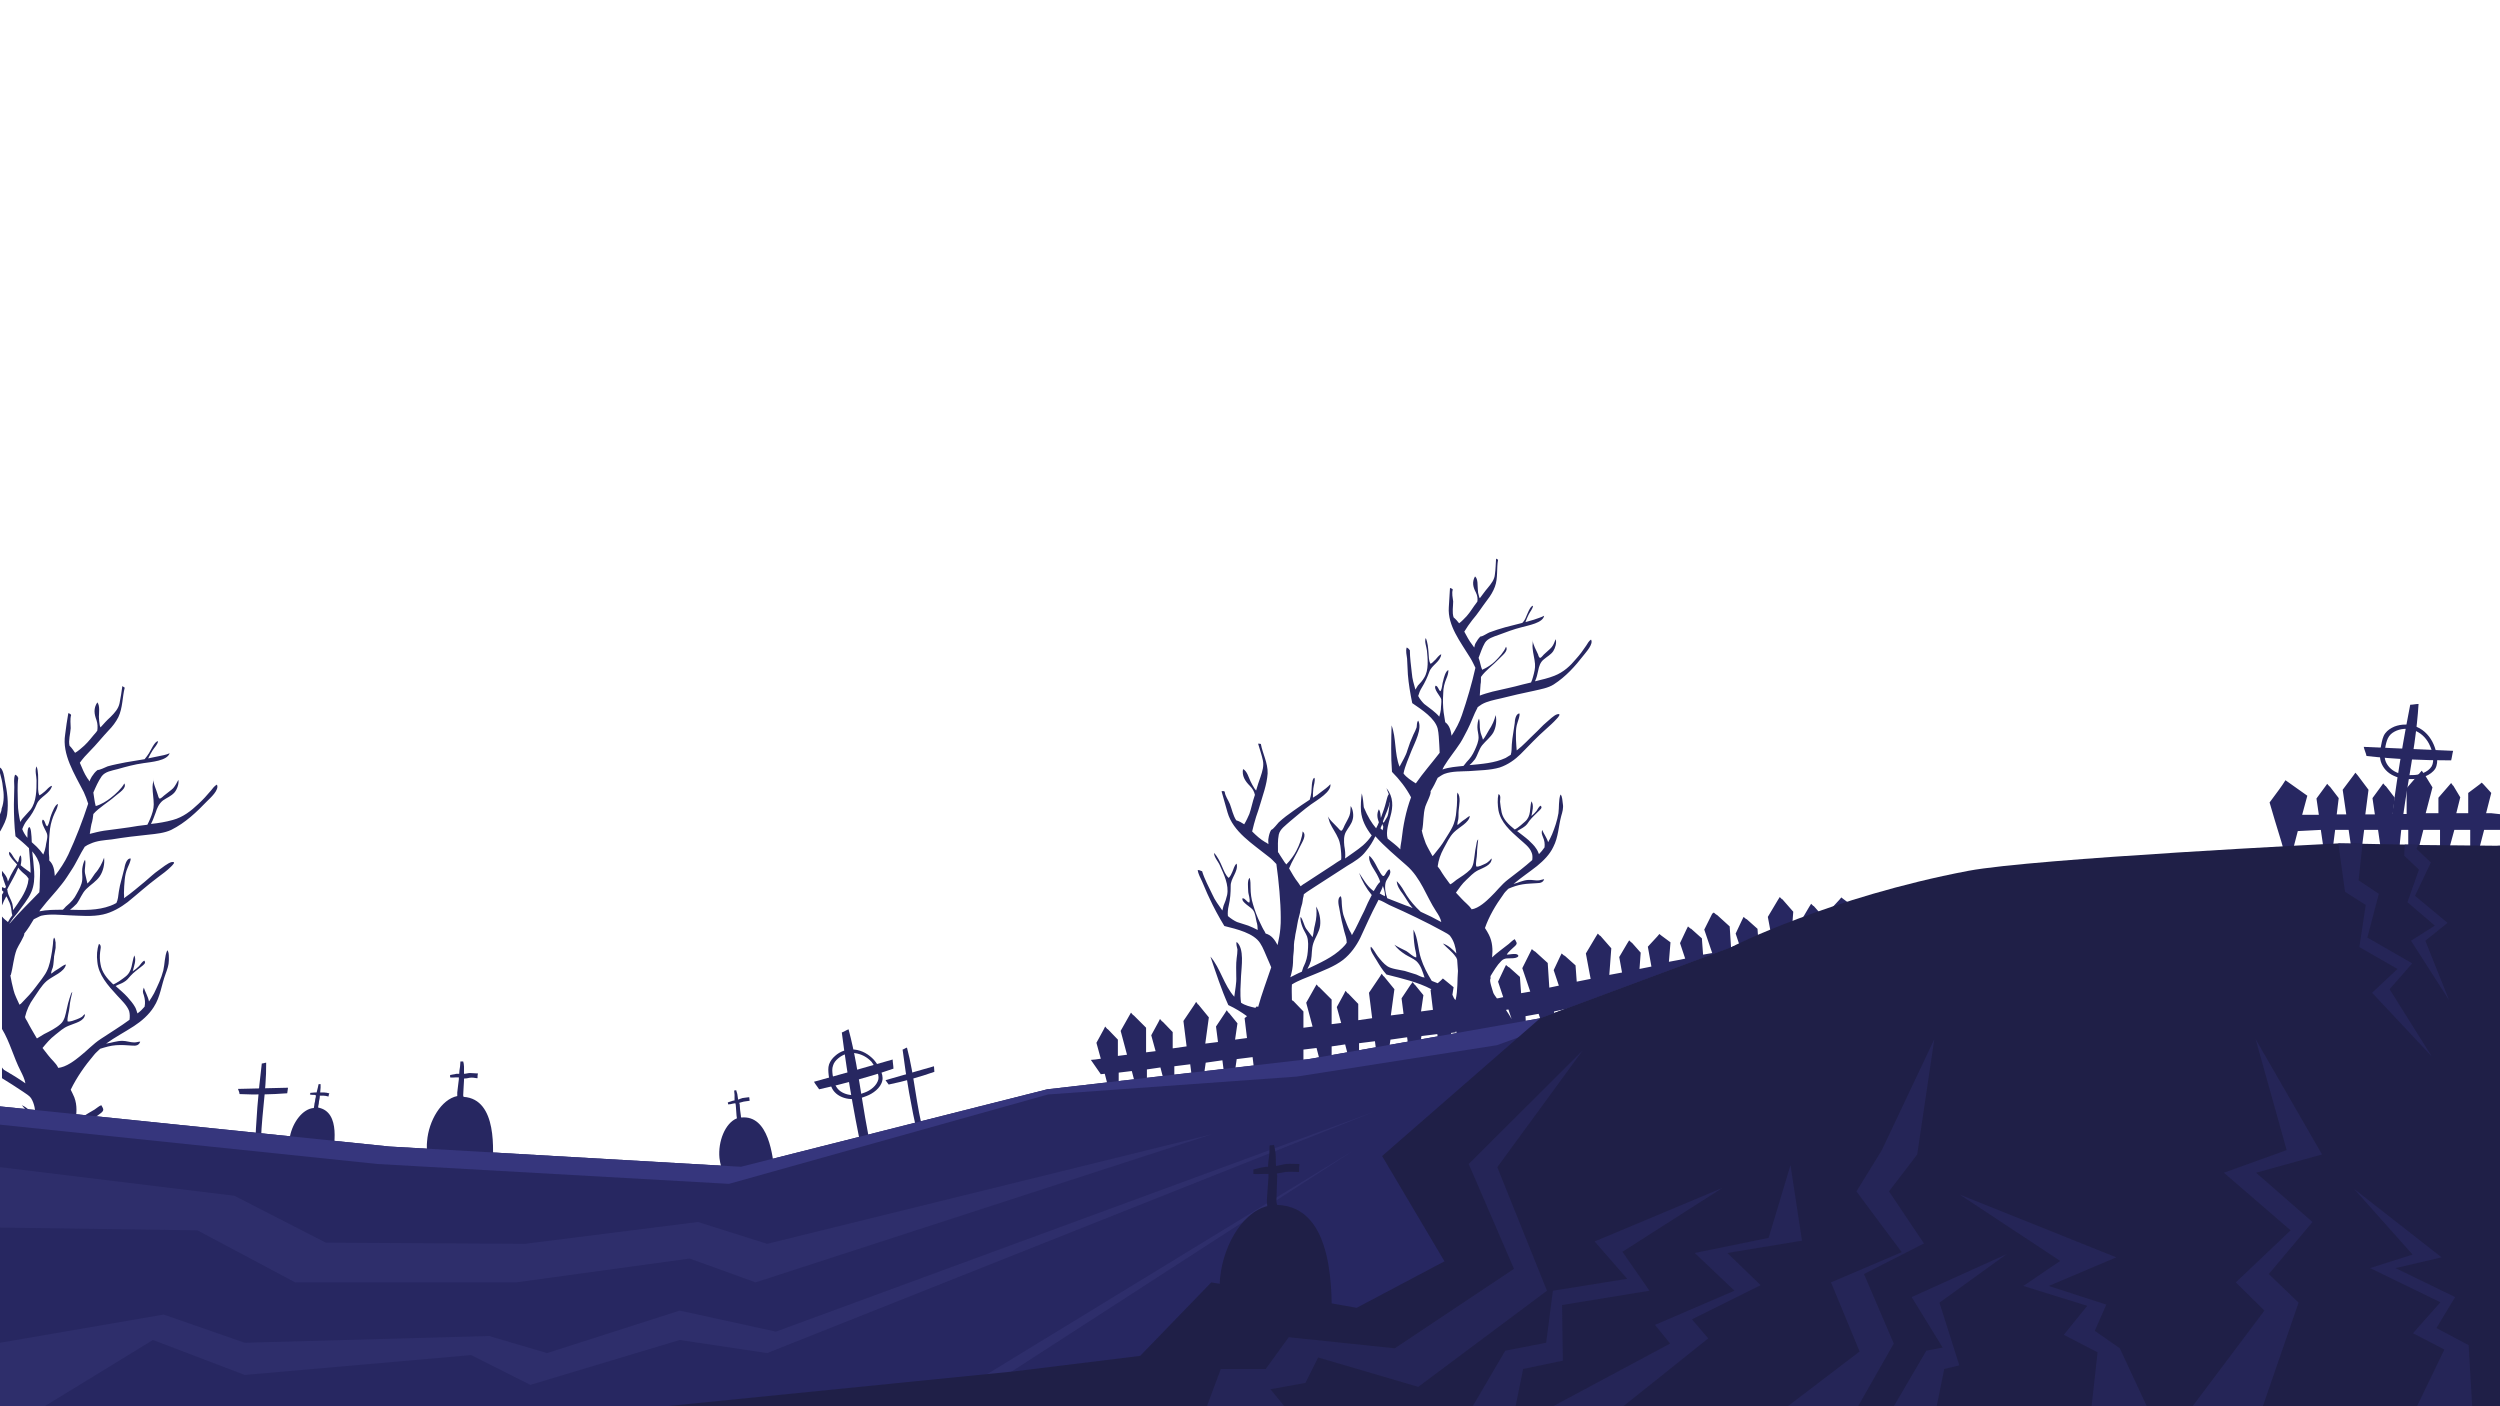 <svg xmlns="http://www.w3.org/2000/svg" viewBox="0 0 629.3 354" style="enable-background:new 0 0 629.3 354" xml:space="preserve"><style>.st0{display:none}.st4{display:inline;fill:#fff}.st5{font-family:&apos;Poppins-Regular&apos;}.st8{font-size:9px}.st9{display:inline}.st14{fill:none}.st15,.st17{fill:#272761}.st17{display:none}.st19{fill:#2e2e6b}.st20{fill:#1f1f47}.st21{fill:#252557}.st22{fill:#9855c1}.st23{fill:#7b3ca5}.st24{fill:#8441b3}.st25,.st26{fill:#ffc533}.st26{opacity:.33}.st27{fill:#3a1e78}.st28{fill:#4a298f}.st29{opacity:.55;fill:#ffc533}.st31{fill:#927dd0}.st32{fill:#ac9bdb}.st33{fill:#fff}.st35{fill:#ca9ce6}.st36{fill:#871a6c}.st39{opacity:.22;fill:#4a298f}.st40{fill:#846596}.st42{fill:#ff7d1e}.st43{fill:#ffbf2b}.st45{fill:#45393c}.st46{fill:#090914}.st47{fill:#f1f1f1}.st48{fill:#000518}.st51{fill:#f7fffa}.st52{fill:#fe798c}.st53{fill:#7f7f4f}.st55{fill:#ed8583}.st56{fill:#e3af2d}.st58{font-size:5.569px}.st60{font-family:&apos;Alegreya-Bold&apos;}.st61{font-size:24.01px}.st62{letter-spacing:-1}.st63{letter-spacing:-2}.st69,.st70{opacity:.5;fill:#fff}.st70{fill:#e86900}.st71{fill:#00933e}.st72{fill:#8b4b2c}.st73{fill:#b3795d}.st74{fill:#191936}.st75{fill:#fb5d36}.st77{fill:#e86900}.st78{opacity:.5;fill:#ff9d07}.st84{fill:#522840}.st86{fill:#fff9f2}.st88{display:inline;fill:#323273}.st89,.st90,.st91{stroke-linecap:round;stroke-miterlimit:10}.st89{fill:#c1c1c1;fill-opacity:.6;stroke:#e3e3e3;stroke-width:1.5;stroke-linejoin:round}.st90,.st91{fill:none;stroke:#250a22;stroke-width:2.005}.st91{display:inline;stroke-width:1.003}.st92{fill:#e5e5e5}</style><g id="OBJECTS"><linearGradient id="SVGID_1_" gradientUnits="userSpaceOnUse" x1="334.797" y1="370.889" x2="294.892" y2="-13.528"><stop offset="0" style="stop-color:#fb4c4e"/><stop offset=".01" style="stop-color:#ee4c57"/><stop offset=".04" style="stop-color:#cc4a6f"/><stop offset=".074" style="stop-color:#af4984"/><stop offset=".112" style="stop-color:#984894"/><stop offset=".154" style="stop-color:#8648a1"/><stop offset=".205" style="stop-color:#7947aa"/><stop offset=".272" style="stop-color:#7247b0"/><stop offset=".424" style="stop-color:#7047b1"/><stop offset=".446" style="stop-color:#7049b1"/><stop offset=".616" style="stop-color:#7050b1"/><stop offset=".998" style="stop-color:#7052b1"/></linearGradient><path class="st14" d="M347.9 209c.2-.3.3-.6.2-.9 0-.2-.2-.5-.3-.7-.2.4-.3.8-.5 1.1.3.2.4.4.6.5zM349.2 205.6c.4-.9.4-2.1.6-3.1 0-.2 0-.5.1-.7-.2.9-.6 1.7-.7 2.2-.3.9-.7 1.9-1 2.8.1.1.1.2.2.3.2-.5.6-1 .8-1.5zM328.2 243c.6-1.3.9-2.4 1-3.7.1-1.2.2-2.6-.2-3.8-.3-.9-.9-1.7-1.2-2.5-.2-.7-.5-1.7-.4-2.4.7.8.8 2.1 1.4 3 .5.7 1.1 1.4 1.6 2.1.4-.9.4-2.1.6-3.1.4-1.6.5-3.1.3-4.6.8 1.3 1.2 3.2 1 4.8-.2 1.5-1.2 2.9-1.7 4.4-.5 1.4-.3 2.9-.6 4.4-.2.7-.5 1.4-.9 2.1 3.2-1.4 6.4-2.9 8.8-5.3.4-.4.8-.8 1.1-1.3-.1-.5-.1-.9-.2-1.4-.3-1-.6-2-.8-3-.3-1.5-.6-2.9-.9-4.4-.1-.6-.6-2.6.4-2.9.4.7.2 1.8.3 2.5.1 1 .3 2 .6 2.9.4 1.1.8 2.1 1.3 3.2l.6 1.2c1.2-2 2.1-4.2 3.1-6.1.7-1.3 1.2-2.7 1.9-4-1.4-1.8-2.5-3.6-3.2-5.6 1 1.5 1.9 3.2 3.4 4.4.1.1.2.2.3.2.5-.8 1.1-1.9 1.6-2.3-.2-.4-.3-.8-.5-1.3-.7-1.5-2.7-3.6-2.2-5.3 1.3 1.2 1.9 3 2.8 4.4 1.1 1.7 1.1-.4 2.2-1 .9 1-.7 2.3-.9 3.3-.3 1.1 0 2.7.4 4 1.5.7 3.1 1.2 4.6 1.8.6.2 1.2.5 1.8.7-1-1.1-1.6-2.5-2.5-3.6-.7-.9-1.4-2.2-1.5-3.2 1.1 1.1 1.7 2.3 2.5 3.6.8 1.4 2.1 2.9 3.5 4.1 1.8.8 3.5 1.7 5.2 2.6-.2-.9-.8-1.8-1.3-2.7-2.5-3.9-3.8-8.4-7.5-11.6-2.6-2.3-5.6-4.6-7.8-7.3-.7 1.3-1.5 2.6-2.4 3.8-1.2 1.5-3 2.5-4.6 3.6-2.7 1.7-5.3 3.3-7.9 5.1-1.1.7-2.1 1.4-3.1 2.1 0 .4-.1.7-.2 1-.1.4-.1.8-.2 1.3s-.3.9-.4 1.4c-.1.6-.2 1.3-.4 1.9-.3 1.3-.5 2.6-.8 3.9-.2.8-.2 1.5-.4 2.3-.2.6-.1 1.2-.1 1.8-.1.9-.3 1.8-.2 2.7 0 1.2-.1 2.3-.4 3.5-.1.3-.1.6-.2 1 .9-.5 1.9-1 2.9-1.4.2-.4.3-.9.4-1.3zM379.1 254.2c0 .1.1.1.1.2.4.7.9 1.4 1.3 2.1l-.8-2.4-.6.1zM3.3 229.1c1.5-2.1 3-4.2 3.7-6.7.1-.4.2-.8.2-1.2-.2-.3-.4-.6-.6-.8-.6-.5-1.1-1.1-1.7-1.6-.1-.1-.2-.3-.3-.4-.6 1.8-1.9 3.7-2.5 4.9l-.3.6c0 .2 0 .3.1.5.2 1.1.9 2 1.3 3 .1.6.1 1.1.1 1.7z"/><path class="st14" d="M10 222.4c0-1.5.2-3 0-4.4-.2-1.3-.9-2.5-1.9-3.6.1 1.7.3 3.4.5 5.1.1 1.6 0 3.4-.7 5.1-.8 1.9-2.2 3.6-3.5 5.3-.6.8-1.4 1.7-2 2.6l.1.1c2.2-2.7 4.9-5.2 7.4-7.8.1-.9.1-1.9.1-2.4zM366.3 241.3c-.1-.3-.2-.5-.4-.8-.8-1.2-2.2-2.2-3.2-3.3 1.3.4 2.5 1.4 3.4 2.5-.2-1.6-.6-3.1-1.5-4.3-.4-.5-1.3-.9-1.9-1.3-2.2-1.2-4.3-2.3-6.6-3.4s-4.6-2.1-6.9-3.2c-.8-.3-1.9-1.1-2.7-1.3l-.3.6c-1.6 3-2.9 6-4.3 9-.9 2-2.4 4-4.3 5.5-2.2 1.7-5 2.7-7.6 3.8-1.7.7-3.7 1.4-5.3 2.4-.1 1.3-.1 2.6 0 3.9l.3.3v-.1l2.6 2.7v4.1l2.3-.3-1.6-6 2.2-3.9.4-.7.6.7v-.1l3.2 3.2v6.2l2.4-.3-1.1-4 1.8-3.3.4-.8.6.7v-.1l2.6 2.7v4.1l3.5-.5-.8-6.4 2.7-4 .5-.8.5.7v-.1l2.7 3.3-.9 6.6 3.2-.4-.5-3.9 2.2-3.3.5-.8.5.7v-.1l2.2 2.7-.6 4.1 3-.4-.6-5 .2-.2c-3.4-1.8-7.4-2.7-11.3-3.7-1-1-1.8-2.4-2.5-3.6-.4-.7-1.9-2.7-1.4-3.4.7.7 1.1 1.6 1.7 2.4.6.8 1.5 1.9 2.4 2.5 1 .7 3.1.9 4.4 1.2 1 .2 2 .6 2.9.9.5.2 1.6.8 1.9.7.1 0 .1.1.2.1-.5-1.4-.9-3.1-2.1-4.2-.7-.6-1.9-1.1-2.7-1.6-1.1-.7-2.1-1.5-2.8-2.5.9.6 2 1.1 3 1.6.8.4 1.7 1.5 2.5 1.6 0-.9-.3-1.9-.4-2.8-.1-1.4-.3-2.9-.3-4.2 1.2 2.3 1.1 4.9 1.9 7.3.6 2 1.6 3.8 2.7 5.6l1.5.6.8-.7.5-.5.5.4 2.2 1.8-.3 1.9c.3.5.5 1.1.8 1.3.5-2.4.3-5.2.1-7.6.6-.7.5-1.6.4-2.5zM348.5 225.6c0-.5-.2-1.4-.2-1.7l-.3-.9v.1c-.2.6-.5 1.2-.8 1.8.4.3.9.5 1.3.7z"/><path class="st15" d="m465.9 233.2.4-5.2-2.3-1.7-.5-.4-.5.6-2.4 2.6.9 5-3 .6.3-4.1-2.3-2.6v.1l-.6-.6-.5.8-2 3.4.7 3.9-3.2.6.5-6.7-2.8-3.2v.1l-.6-.6-.5.8-2.5 4.2 1.2 6.4-3.5.7-.3-4.1-2.8-2.5v.1l-.7-.6-.4.8-1.6 3.4 1.3 3.9-2.4.5-.4-6.2-3.3-3v.1l-.7-.6-.4.3-2 4 2 5.9-2.3.4-.3-4.1-2.8-2.5v.1l-.7-.6-.4.8-1.6 3.4 1.3 3.9-1.4.3-2.7.5.4-4.9-2.3-1.7-.5-.4-.5.6-2.4 2.6.9 5-3 .6.3-4.1-2.3-2.6v.1l-.6-.6-.5.8-2 3.4.7 3.9-3.2.6.5-6.7-2.8-3.2v.1l-.6-.6-.5.8-2.5 4.2 1.2 6.4-3.5.7-.3-4.1-2.8-2.5v.1l-.7-.6-.4.8-1.6 3.4 1.3 3.9-2.4.5-.4-6.2-3.3-3v.1l-.7-.6-.4.8-2 4 2 5.9-2.3.4-.3-4.1-2.8-2.5v.1l-.7-.6-.4.8-1.6 3.4 1.3 3.9-1.4.3h-.2c-.3-.4-.8-1.1-.9-1.4-.2-.7-1.1-3.2-.7-3.5v-.7c.8-1.3 1.6-2.7 2.7-3.8.9-.9 1.8-.6 3-.7.6 0 1.8-.4 1.1-.9-.6-.4-2 0-2.7 0 .3-.7 1.5-1.6 2.1-2.2.7-.7.3-.9-.1-1.7-.6.3-1 .8-1.5 1.2-.7.6-1.5 1.1-2.2 1.7-.5.4-1.3 1-2 1.7.2-2 .1-3.9-.8-5.7-.3-.6-.6-1.1-1-1.7 1-2.9 2.7-5.8 4.6-8.4.3-.5.7-.9 1.2-1.4 0 0 .1 0 .1-.1 1.2-.5 2.3-.9 3.6-1.1 1.2-.2 2.5-.2 3.7-.3.9 0 1.5-.3 1.7-1-.4.1-.8.2-1.3.3-.9.1-1.8-.2-2.8-.1-1.3.1-2.4.7-3.6 1 1.9-1.6 4-3 5.9-4.5 1.7-1.4 3.2-2.9 4.1-4.8 1.3-2.5 1.3-5.2 2-7.8.3-1 .6-2 .4-3.1-.1-.5-.1-2-.6-2.3-.5 1.5-.3 3.2-.5 4.7-.3 1.8-.9 3.6-1.6 5.3-.3.7-.6 1.3-1 2-.3-1.1-1.1-2.1-1.5-3.1-.2.8-.1 1 .2 1.8.4.9.5 1.7.4 2.6-.4.6-.9 1.2-1.4 1.7-.2-.5-.4-1-.7-1.4-.5-.8-1.2-1.4-1.9-2.1-.9-.8-1.9-1.5-2.9-2.3.6-.4 1.3-.7 1.8-1.1.6-.4.9-.9 1.3-1.5.7-.9 1.5-1.6 2.3-2.4.4-.4 1.1-.9.5-1.4-.5.3-.7.9-1 1.3-.4.5-.8.9-1.3 1.3.2-1.1.7-2.7 0-3.7-.5 1.8 0 3.7-1.6 5.1-.5.4-1.7 1.6-2.6 2-1.5-1.2-2.9-2.5-3.3-4.3-.2-.9-.3-1.8-.4-2.7 0-.5.3-1.7-.4-1.9-.3 1.3-.2 2.8 0 4.1.6 3 2.9 5.1 5.3 7.2 1.1 1 2.5 2 3 3.3.3.6.3 1.3.2 2-1.9 1.7-4 3.3-6.1 4.9-1.7 1.3-2.9 3-4.4 4.4-.9.9-3 2.9-4.8 3.1v-.1c-.6-.9-1.7-1.7-2.5-2.6-.5-.5-.9-1-1.4-1.5.8-1.1 1.5-2.2 2.6-3.2 1-.9 1.6-1.7 2.9-2.4 1.4-.7 3.5-1.3 3.5-3-.2.1-.4.4-.6.6-.3.3-.7.6-1.2.8-.5.2-1.5.8-2.1.6-.2-1 .2-2.2.2-3.3 0-1.2.2-2.3.3-3.5-.4.3-.4 1.1-.5 1.5-.2.8-.3 1.7-.4 2.5-.2 1.2-.2 2.6-1.1 3.6-1 1-2.3 1.8-3.5 2.6-.3.2-.9.8-1.5 1.1l-.2-.2c-.9-1.2-1.7-2.3-2.4-3.5-.2-.3-.4-.5-.6-.8.2-1.6.7-3 1.5-4.5.8-1.4 1.4-2.9 2.6-4.1 1.3-1.3 3.8-2.4 4-4.1-.4.1-1.1.8-1.5 1-.6.4-1.1.9-1.6 1.3-.1-.4.1-1.1.2-1.5.1-.8 0-1.5.1-2.3.1-1.3.6-3.2-.3-4.4-.2.6-.1 1.2-.1 1.8 0 1-.1 2-.2 2.9-.1 1.4-.4 2.9-1.1 4.2-.5 1-1.2 2-1.8 3-.7 1.2-1.5 2.2-2.4 3.3-.2.2-.4.6-.7.8-.6-1.1-1.2-2.1-1.7-3.2-.4-1.1-.8-2.2-1-3.3 0-.1.1 0 .1 0 .4-2 .2-4 .8-6 .2-.7 1.6-3.3 1.3-3.8.7-1.1 1.3-2.3 1.8-3.4.6-.4 1.2-.8 1.7-1 1.9-.7 4.2-.6 6.3-.7 2.5-.2 5.2-.2 7.6-.9 2.1-.7 3.9-2 5.3-3.4 2.1-2.1 4.1-4.3 6.4-6.3.9-.8 1.9-1.7 2.7-2.6.4-.4 1.2-1.4.1-1.1-.8.2-2.1 1.5-2.7 2-1.1.9-1.9 1.9-3 2.9-1.4 1.3-2.8 2.9-4.5 4.2 0-.4-.1-.8-.1-1.2-.1-1-.1-2.1-.1-3.1 0-.9.1-1.8.4-2.7.2-.7.6-1.6.5-2.3-1 0-1.2 1.9-1.2 2.4-.2 1.3-.4 2.7-.6 4-.1.9-.2 1.9-.2 2.8 0 .4-.1.8-.2 1.2-.4.3-.9.5-1.3.8-2.8 1.3-6 1.5-9.1 1.8.5-.4 1-1 1.4-1.5.7-1.1 1-2.5 1.8-3.5.9-1.1 2.1-2 2.8-3.2.7-1.3.9-3 .6-4.4-.3 1.3-.9 2.6-1.7 3.8-.5.8-.9 1.7-1.5 2.4-.2-.8-.6-1.5-.7-2.3-.2-1 0-2.2-.3-3-.3.5-.4 1.5-.4 2.2 0 .8.3 1.7.3 2.5 0 1.1-.5 2.2-1 3.3-.5 1.1-1.1 2-2 2.9-.2.2-.5.7-.8 1-1.8.2-3.6.3-5.3.9.1-.3.3-.5.4-.8 1.2-2 2.8-3.9 4.1-5.9.7-1.1 1.2-2.2 1.8-3.3.8-1.5 1.7-4.1 2.5-5.5v-.1c.3-.3.7-.5 1.1-.8 1.4-.8 3.1-1.1 4.8-1.5 2.7-.7 5.5-1.3 8.3-1.9 1.7-.4 3.6-.7 5-1.6 3.1-2 5.4-4.6 7.5-7.3.6-.8 2.6-2.9 1.9-4-.5.3-.9 1-1.2 1.5-.8 1.2-1.6 2.3-2.6 3.4-1.4 1.7-3.1 3.3-5.4 4.2-1.5.6-3.2 1-4.9 1.4.4-.9.6-1.7.8-2.7.2-1 .5-2.1 1.4-2.8.8-.7 1.8-1.2 2.4-2.1.5-.8.9-2.1.6-3-.3.7-.5 1.4-1 2-.5.6-1.2 1.1-1.8 1.7-.2.1-.8 1-1.1 1-.3 0-.5-.7-.5-.8-.5-1.2-1.3-2.4-1.4-3.7.1.6-.1 1.4 0 2.1.1 1.3.5 2.6.6 3.9.1 1.1-.2 2.2-.5 3.3-.1.4-.3 1-.5 1.4-.7.2-1.4.3-2.1.5-2.5.7-5.1 1.2-7.6 1.8-1.1.3-2.2.6-3.2 1 .1-1 .1-2 .2-2.9.1-.3.1-1 .1-1.8 1.2-1.7 3.1-3 4.5-4.5.7-.8 2.5-2 1.8-3.1-.5 1.3-1.7 2.6-2.8 3.7-.7.7-2 1.6-3.2 2.1-.4-.9-.5-2-.9-3 .5-1.3.9-2.6 1.6-3.8.7-1.1 2.1-1.5 3.5-2 1.9-.7 3.7-1.4 5.7-1.9 1.8-.5 5.4-1.1 5.7-2.9-.7.4-1.8.7-2.6 1l-2.1.6c.2-.6.5-1.3.8-1.9.4-.8 1-1.4 1.1-2.2-.7-.1-1.6 2.5-1.8 2.9-.2.5-.5 1-.9 1.4-1.4.4-2.9.7-4.3 1.1-1.4.4-2.7.8-4 1.3-.5.2-1.8 1.1-2.2 1-.5.4-.9 1.1-1.2 1.6-.2.3-.3.7-.4 1.2-.2-.2-.3-.5-.5-.7-.8-1-1.4-2.2-2-3.3.6-1 1.3-2 2-2.9 1.4-1.6 2.5-3.4 3.8-5.1.8-1 1.5-2.2 1.9-3.3.8-2.1.4-4.7.8-6.8-.1-.1-.6-.3-.5-.3-.1 1.3-.1 2.7-.3 4-.1 1.3-.9 2.3-1.8 3.4-.7.8-1.3 1.7-2 2.6-.1-.2-.2-.4-.2-.5-.2-.6-.3-1.2-.3-1.8-.1-.8.1-2.6-.7-3.2-.8 1.4-.5 2.7.2 4 .4.8.5 1.6.4 2.3-.1.1-.1.2-.2.3-.8 1-1.6 2.4-2.5 3.4-.5.5-1.2 1.3-1.9 1.8-.4-.5-.8-1-1.4-1.5-.4-1.3-.1-2.7-.1-4-.1-.9-.4-2-.1-3-.1-.2-.4-.3-.7-.4-.1 1.6-.2 3.3-.3 4.9-.3 4.6 2.9 8.6 5.4 12.7.5.8.9 1.7 1.3 2.5-.9 4-2.1 8.1-3.4 11.9-.6 1.8-1.5 3.5-2.6 5.2-.2-1.3-.5-2.6-1.6-3.4 0-.2-.1-.4-.1-.6-.1-.6-.2-1.3-.3-1.9-.2-1.6-.2-3.2-.1-4.8 0-1.3.3-2.5.8-3.7.3-.7.5-1.4.5-2.1-.7.1-1.2 2.1-1.3 2.6-.3.8-.2 1.9-.7 2.7-.5-.2-.5-1.2-1.2-1.4-.7.7 1.2 2.7 1.4 3.4.1.8-.1 1.8-.1 2.6-.1.6-.2 1.2-.4 1.8-.5-.6-1.1-1.1-1.7-1.6-.7-.5-1.4-1.1-2.1-1.6-.5-.5-1.1-1.2-1.5-2 .2-.7.5-1.5.9-2.1.8-1.3 1.4-2.6 1.9-4 .6-1.7 2.8-2.5 3-4.4-.6.2-1.1 1-1.5 1.4-.4.3-.7.8-1.2 1-.5-.8-.4-1.9-.5-2.8-.1-1.2-.2-2.6-.7-3.7-.4.9.2 2.2.3 3.2.2 2.1.5 4.9-.7 6.8-.4.7-1 1.4-1.6 2-.2.3-.4.7-.6 1-.4-1.4-.8-2.7-.9-4.1-.2-1.9-.5-3.9-.5-5.8 0-.1-.1-.1-.1-.1-.1-.2-.4-.5-.7-.6-.3.9 0 1.9.1 2.8.1 1.3.1 2.7.2 4 .2 2.4.6 4.8 1.1 7.2 2.5 1.7 5.7 3.8 6.4 6.4.3 1.3.3 2.7.4 4 0 .5.1 1.3.1 2.1-2 2.6-4.2 5.1-6 7.7-1.1-.7-2.4-1.5-3.1-2.5.4-2 1.3-3.8 2-5.7.8-2 2.8-5.6 1.7-7.6-.4.4-.3 1.2-.4 1.7-.2.6-.5 1.2-.8 1.8-.6 1.3-1.1 2.6-1.5 3.9-.4 1.5-1.3 2.8-2 4.2-1.3-3.3-.8-7.2-2-10.4-.1 3.9-.2 7.8.1 11.7 1.9 1.9 3.6 4.1 4.8 6.4-1.3 3.5-2 7.1-2.4 10.8-.1.9-.3 1.4-.3 2.3-1.1-1.1-2.1-1.8-3.2-2.7-.5-1.8.3-4 .7-5.6.7-2.4.8-4.9-1-7.1l.6 1.5c-.4.5-.5 1.4-.7 2-.3 1.3-.8 2.6-1.3 4-.1-.8-.1-1.6-.5-2.2-.6 1.2-.4 2.2 0 3.3-.2.5-.4 1-.7 1.5-1.1-1.3-2.1-2.9-3.1-5.3-.1-1.2-.2-2.3-.5-3.5-.2 1.5-.3 3-.2 4.5.2 2.2 1.2 4.2 2.7 6.1-.6.9-1.3 1.7-2.2 2.5-1.4 1.2-3 2.2-4.5 3.3.1-1.1 0-2.1-.2-3.2-.1-1.1-.2-2.4.4-3.5.6-1.1 1.4-1.9 1.7-3.1.3-1 .1-2.6-.5-3.4-.1.8 0 1.6-.3 2.4-.3.8-.8 1.6-1.2 2.4-.1.2-.5 1.3-.8 1.4-.3.1-.7-.5-.9-.7-1-1.1-2.2-2-2.8-3.4.4.6.5 1.5.8 2.2.6 1.3 1.5 2.5 2.1 3.9.5 1.1.6 2.4.7 3.6 0 .5.1 1.1 0 1.7-.7.4-1.4.9-2 1.3-2.4 1.6-4.8 3.1-7.2 4.7-.4.2-.7.5-1 .7l-.6-.9c-.9-1.1-1.6-2.4-2.3-3.6.7-1.8 1.9-3.6 2.7-5.4.5-1.1 1.9-3 .7-3.9-.1 1.5-.8 3.4-1.6 4.9-.5 1-1.5 2.4-2.5 3.4-.1-.1-.2-.3-.4-.5-.4-.7-.9-1.3-1.3-2-.1-.2-.2-.4-.4-.6 0-1.5-.1-2.9.2-4.4.3-1.4 1.7-2.3 2.9-3.4 1.7-1.4 3.4-2.9 5.2-4.2 1.7-1.2 5.2-3.2 4.9-5.1-.6.7-1.6 1.4-2.4 2-.6.5-1.3 1-2 1.4 0-.7 0-1.6.1-2.3.1-.9.5-1.8.3-2.7-.8.1-.7 3.2-.8 3.7-.1.6-.2 1.2-.4 1.8-1.4.9-2.7 1.8-4.1 2.8-1.3.9-2.5 1.8-3.7 2.9-.4.4-1.4 1.8-1.9 1.9-.4.6-.6 1.5-.7 2.2-.1.4 0 .9 0 1.4-.3-.2-.5-.4-.8-.5-1.2-.7-2.3-1.7-3.3-2.7.3-1.2.6-2.5 1-3.7.8-2.2 1.4-4.5 2.1-6.7.4-1.4.7-2.8.8-4.2.1-2.6-1.3-5.1-1.7-7.4-.1-.1-.6-.1-.7-.1.4 1.4.9 2.8 1.2 4.2.3 1.4-.1 2.7-.6 4.2-.4 1.1-.8 2.3-1.1 3.4-.2-.2-.3-.4-.4-.5-.4-.6-.7-1.2-1-1.8-.4-.8-.9-2.7-1.9-3.1-.3 1.7.5 3 1.7 4.2.7.7 1.1 1.4 1.3 2.3 0 .1-.1.2-.1.3-.5 1.4-.8 3.1-1.3 4.5-.3.7-.8 1.8-1.3 2.6-.6-.4-1.3-.8-2-1-.8-1.2-1.1-2.8-1.6-4.1-.4-1-1.2-2-1.3-3.1-.2-.2-.5-.2-.8-.1.5 1.8 1 3.5 1.5 5.3 1.4 4.9 6.3 7.9 10.4 11.2.7.5 1.3 1.2 1.9 1.8.6 4.2 1.1 9.7 1.1 13.5 0 .9 0 1.8-.1 2.7-.1 1.4-.4 2.8-.7 4.2-.7-1.3-1.5-2.5-3-2.9l-.3-.6c-.4-.6-.7-1.3-1-1.9-.8-1.6-1.4-3.2-1.9-4.9-.4-1.3-.6-2.7-.6-4.2 0-.8 0-1.6-.2-2.4-.7.4-.4 2.6-.4 3.2 0 1 .6 2.1.3 3-.6 0-.9-1-1.7-1.1-.5 1 2.3 2.3 2.7 3.1.5.8.6 1.9.8 2.8.2.6.3 1.4.3 2.1-.8-.4-1.6-.8-2.4-1.1-.9-.3-1.9-.6-2.8-.9-.7-.3-1.6-.9-2.3-1.5-.1-.8 0-1.8.2-2.6.4-1.7.5-3.3.5-4.9-.1-2 2-3.7 1.5-5.7-.6.4-.8 1.5-1.1 2.1-.2.5-.5 1.1-.9 1.5-.8-.7-1.2-1.8-1.6-2.7-.5-1.2-1.2-2.7-2.1-3.6 0 1.1 1.1 2.2 1.5 3.2 1 2.2 2.3 4.9 1.8 7.4-.2.9-.5 1.8-.9 2.7l-.3 1.2c-.9-1.3-1.9-2.6-2.5-4-.9-1.9-2-3.9-2.6-5.9 0-.1-.1-.1-.2 0-.2-.2-.6-.3-.9-.3.1 1 .7 2 1.1 2.9.6 1.3 1.1 2.7 1.8 4.1 1.1 2.4 2.4 4.8 3.8 7.1 3.2.8 7.4 1.8 9 4.3.8 1.2 1.3 2.7 1.9 4 .2.5.6 1.3.9 2.1-1.1 3.3-2.4 6.7-3.3 10l-.3-.2-.4.4c-1.3-.3-2.6-.6-3.6-1.3-.3-2.2-.1-4.4 0-6.7s.9-6.9-1.1-8.6c-.2.6.1 1.3.2 1.9 0 .7-.1 1.5-.2 2.2-.2 1.5-.1 3.1-.1 4.6.1 1.7-.3 3.4-.5 5.1-2.6-2.9-3.5-7.2-6-10.1 1.4 4.1 2.7 8.2 4.5 12.2 1.7.8 3.2 1.7 4.7 2.8l-.6.5.6 5-3 .4.6-4.1-2.2-2.7v.1l-.5-.7-.5.8-2.2 3.3.5 3.9-3.2.4.9-6.6-2.7-3.3v.1l-.5-.7-.5.8-2.7 4 .8 6.4-3.5.5v-4.1l-2.6-2.7v.1l-.6-.7-.4.8-1.8 3.3 1.1 4-2.4.3v-6.2l-3.2-3.2v.1l-.6-.7-.4.7-2.2 3.9 1.6 6-2.3.3v-4.1l-2.6-2.7v.1l-.6-.7-.4.8-1.8 3.3 1.1 4-1.4.2-1.1.1 2.5 3.6 1-.1 1.4 5.4 1.1-.1.9-.1h.1V270l3.3-.4 1.4 5.4 1.1-.1 1.2-.2h.1v-5.5l3.4-.5 1.4 5.4 1.1-.1.9-.1h.1v-5.5l4-.5.7 5.5 1.1-.1 1.2-.2h.1l.8-5.6 4.2-.6.7 5.5 1.1-.1.9-.1h.1l.8-5.6 4-.5.6 5h.3c-.1.8-.2 1.6-.2 2.4 0 .3-.1.6 0 .9.8 0 1.6-.2 2.4-.3.9-.2 1.8-.2 2.8-.2 2.3 0 4.6-.7 6.9-.4.3 0 .7.2 1 .2.1 0 .2.1.3 0 .2-.1.1-.4 0-.6-.2-.5-.4-.9-.7-1.3-.2-.3-.4-.4-.5-.7-.2-.5-.2-.9-.4-1.4H328.1v-5.5l3.3-.4 1.4 5.4 1.1-.1 1.2-.2h.1v-5.5l3.4-.5 1.4 5.4 1.1-.1.9-.1h.1v-5.5l4-.5.7 5.5 1.1-.1 1.2-.2h.1l.8-5.6 4.2-.6.7 5.5 1.1-.1.9-.1h.1l.8-5.6 4-.5.6 5 1.1-.1 1-.1h.1l.7-5.1 1-.1h.1l.1-.4c.1.3.1.5.2.8-.5.4-.3 1.1-.4 1.6-.3 1.1-.6 2.1-1 3.2-.5 1.4-1.2 2.8-1.8 4.2-.4.2-1.3 1.6-1.7 2.1-.5.9-1.2 1.9-1.5 2.8-.4 1 .3 2.5.1 3.6 1.1.1 3.4-.9 4.4-1.3 2.9-1.1 5.8-2.6 8.4-4.1 2.9-1.6 5.7-3.4 8.2-5.3 1.3-1 2.3-2.7 3.6-3.6-.7-.6-1.3-1.3-1.9-2h.2l.9-.2h.1l-.3-5.5 3.3-.6 1.8 5.3 1.1-.2 1.2-.2h.1l-.3-5.5 3.4-.7 1.7 5.3 1.1-.2.9-.2h.1l-.3-5.5 3.9-.8 1 5.4 1.1-.2 1.2-.2h.1l.4-5.7 4.2-.8 1 5.4 1.1-.2.9-.2h.1l.4-5.7 4-.8.9 4.9 1.1-.2 1-.2h.1l.4-5.2 1-.2h.1v-.1l4.5-1 1.7 5.3 1.1-.2.9-.2h.1l-.3-5.5 3.3-.6 1.8 5.3 1.1-.2 1.2-.2h.1l-.3-5.5 3.4-.7 1.7 5.3 1.1-.2.9-.2h.1l-.3-5.5 3.9-.8 1 5.4 1.1-.2 1.2-.2h.1l.4-5.7 4.2-.8 1 5.4 1.1-.2.9-.2h.1l.4-5.7 4-.8.9 4.9 1.1-.2 1-.2h.1l.4-5.2 1-.2h.1l.6-4h-.1l-2.8-2.5zM349.2 204c.2-.5.5-1.3.7-2.2 0 .2 0 .5-.1.7-.2 1-.2 2.2-.6 3.1l-.9 1.5c-.1-.1-.2-.2-.2-.3.4-1 .7-1.9 1.1-2.8zm-1 4.1c0 .3-.1.6-.2.9l-.5-.5c.2-.4.3-.8.5-1.1 0 .2.1.5.2.7zm-23.1 36.8c.3-1.2.4-2.3.4-3.5 0-.9.2-1.8.2-2.7 0-.6 0-1.2.1-1.8.2-.8.2-1.5.4-2.3.3-1.3.4-2.6.8-3.9.2-.6.3-1.3.4-1.9.1-.5.3-.9.4-1.4.1-.4.1-.8.2-1.3.1-.4.2-.7.2-1 1-.8 2.1-1.4 3.1-2.1 2.6-1.7 5.3-3.4 7.9-5.1 1.7-1 3.5-2.1 4.6-3.6 1-1.2 1.8-2.5 2.4-3.8 2.3 2.6 5.2 5 7.8 7.3 3.7 3.2 5 7.8 7.5 11.6.6.9 1.1 1.7 1.3 2.7-1.6-.9-3.4-1.8-5.2-2.6-1.4-1.3-2.6-2.7-3.5-4.1-.8-1.3-1.4-2.5-2.5-3.6 0 1.1.8 2.3 1.5 3.2.8 1.1 1.5 2.5 2.5 3.6-.6-.3-1.2-.5-1.8-.7-1.5-.6-3.1-1.2-4.6-1.8-.5-1.3-.7-2.9-.4-4 .2-.9 1.8-2.3.9-3.3-1.1.7-1.1 2.8-2.2 1-.9-1.4-1.5-3.2-2.8-4.4-.4 1.7 1.5 3.7 2.2 5.3.2.4.4.8.5 1.3-.5.4-1.1 1.4-1.6 2.3-.1-.1-.2-.1-.3-.2-1.5-1.2-2.4-2.9-3.4-4.4.7 2 1.8 3.9 3.2 5.6-.7 1.3-1.3 2.6-1.9 4-1 1.9-1.9 4.1-3.1 6.1-.1-.4-.4-.8-.6-1.2-.5-1-.9-2.1-1.3-3.2-.4-1-.5-1.9-.6-2.9-.1-.8 0-1.9-.3-2.5-1 .4-.5 2.4-.4 2.9.3 1.5.5 2.9.9 4.4.2 1 .5 2 .8 3 .1.4.2.9.2 1.4-.3.5-.7.9-1.1 1.3-2.4 2.4-5.7 3.8-8.8 5.3.4-.7.7-1.4.9-2.1.3-1.5.1-2.9.6-4.4.5-1.5 1.5-2.8 1.7-4.4.2-1.6-.2-3.5-1-4.8.2 1.5.1 3-.3 4.6-.3 1-.3 2.1-.6 3.1-.5-.7-1.1-1.4-1.6-2.1-.6-.9-.8-2.3-1.4-3-.2.7.2 1.8.4 2.4.3.9.9 1.7 1.2 2.5.4 1.2.3 2.5.2 3.8-.1 1.3-.4 2.5-1 3.7-.2.3-.3.9-.5 1.4-1 .4-1.9.9-2.9 1.4.2-.5.2-.8.3-1.1zm23-21.9.3.9c.1.3.3 1.3.2 1.7-.5-.2-.9-.5-1.3-.7.3-.6.6-1.2.8-1.8-.1 0-.1-.1 0-.1zm18.3 28.7c-.3-.1-.6-.8-.8-1.3l.3-1.9-2.2-1.8-.5-.4-.5.5-.8.7-1.5-.6c-1.1-1.8-2.1-3.7-2.7-5.6-.8-2.4-.7-5-1.9-7.3 0 1.4.1 2.9.3 4.2.1.9.5 1.9.4 2.8-.8-.1-1.8-1.2-2.5-1.6-1-.5-2.1-1-3-1.6.7 1 1.7 1.8 2.8 2.5.8.5 2 1 2.7 1.6 1.2 1.1 1.6 2.7 2.1 4.2-.1 0-.1-.1-.2-.1-.3.1-1.4-.5-1.9-.7-1-.3-1.9-.6-2.9-.9-1.3-.3-3.4-.5-4.4-1.2-.9-.6-1.7-1.6-2.4-2.5-.6-.8-1-1.7-1.7-2.4-.5.7 1 2.7 1.4 3.4.7 1.2 1.5 2.5 2.5 3.6 3.9 1 7.9 1.9 11.3 3.7l-.2.2.6 5-3 .4.6-4.1-2.2-2.7v.1l-.5-.7-.6.8-2.2 3.3.5 3.9-3.2.4.9-6.6-2.7-3.3v.1l-.5-.7-.5.8-2.7 4 .8 6.4-3.5.5v-4.1l-2.6-2.7v.1l-.6-.7-.4.8-1.8 3.3 1.1 4-2.4.3v-6.2l-3.2-3.2v.1l-.6-.7-.4.7-2.2 3.9 1.6 6-2.3.3v-4.1l-2.6-2.7v.1l-.3-.3c0-1.3-.1-2.6 0-3.9 1.6-1 3.6-1.7 5.3-2.4 2.6-1.1 5.4-2.1 7.6-3.8 1.9-1.5 3.3-3.5 4.3-5.5 1.4-3 2.7-6 4.3-9l.3-.6c.8.2 1.9.9 2.7 1.3 2.3 1 4.6 2.1 6.9 3.2 2.3 1.1 4.4 2.2 6.6 3.4.7.4 1.6.8 1.9 1.3.9 1.2 1.3 2.7 1.5 4.3-.9-1-2.1-2.1-3.4-2.5 1 1.1 2.4 2.1 3.2 3.3.2.2.3.5.4.8.1.9.1 1.9.2 2.8-.2 2.1 0 4.9-.6 7.3zm12.8 2.7c0-.1-.1-.1-.1-.2l.6-.1.8 2.4c-.4-.7-.8-1.4-1.3-2.1zM627.1 204.7h-1.3l1.3-5.1-1.9-2.1-.5-.5-.6.5-2.8 2.1v5.1h-3l1-4-1.8-3v.1l-.5-.7-.6.7-2.6 3v3.9h-3.2l1.7-6.5-2.2-3.6v.1l-.5-.7-.6.7-3.2 3.7v6.5h-3.5l.5-4.1-2.3-3v.1l-.6-.7-.5.7-2.2 3 .6 4.1h-2.4l.8-6.2-2.7-3.6-.6-.7-.5.7-2.7 3.6.9 6.2h-2.4l.5-4.1-2.3-3v.1l-.6-.7-.5.7-2.2 3 .6 4.1H579.5l1.3-4.8-5.5-3.9c-1.2 1.9-1.8 2.6-4 5.6 1.9 6.6 2.7 8.8 3.6 12.1l2.1.1h.1l1.3-5 5.8-.3.8 5.5h2.1l.7-5.5h3.4l.8 5.5h2.4l.7-5.5h3.5l.8 5.5h2.1l.7-5.5h4v5.5h2.4l1.4-5.5h4.2v5.5h2.1l1.5-5.5h4v5h2.2l1.3-5h4.5V205l-2.7-.3zM362.7 237.2z"/><path style="fill:none;stroke:#272761;stroke-width:0;stroke-linecap:round;stroke-linejoin:round" d="M30.7 172.5h0"/><path class="st15" d="M0 205v4.3c.1-.1.1-.2.2-.3.7-1.3 1.4-2.6 1.6-4 .4-3 0-5.8-.6-8.6-.1-.7-.4-2.8-1.2-3.2V194.6c.3 1.1.6 2.2.7 3.4.3 1.8.4 3.7-.3 5.6 0 .5-.2.9-.4 1.4zM12.2 315c3.3-1.4 6.6-3.1 9.6-4.9 1.5-.9 2.8-2.7 4.3-3.6-2.2-2.4-3.4-5.3-4.8-8-.7-1.4-1.3-2.9-2.1-4.3-.3-.5-.8-1.2-.9-1.7-.2-.7-.9-3.6-.4-4v-.7c1.1-1.4 2-2.8 3.4-3.9 1.1-.9 2.1-.5 3.4-.5.6 0 2-.3 1.3-.8-.6-.5-2.2-.2-3-.3.4-.8 1.8-1.6 2.5-2.2.8-.7.5-1 0-1.9-.6.2-1.2.8-1.7 1.1-.8.5-1.8 1-2.6 1.6-.6.4-1.6 1-2.3 1.6.4-2.1.6-4.2-.2-6.3-.3-.7-.6-1.3-.9-1.9 1.5-3.1 3.6-6.1 5.9-8.8.4-.5.9-.9 1.4-1.4 0 0 .1 0 .1-.1 1.3-.4 2.6-.8 4-.9 1.4-.1 2.7 0 4.1.1 1 .1 1.7-.1 2-1-.5 0-.9.2-1.5.2-1 0-2-.4-3-.4-1.4 0-2.7.5-4.1.7 2.2-1.6 4.7-2.9 7-4.4 2-1.3 3.8-2.9 5-4.8 1.7-2.6 1.9-5.5 3-8.4.4-1.1.8-2.2.8-3.3 0-.6.1-2.2-.4-2.6-.7 1.6-.6 3.4-1 5.1-.5 2-1.4 3.8-2.3 5.7-.4.7-.8 1.4-1.3 2.1-.2-1.2-1-2.5-1.3-3.5-.3.9-.3 1.1 0 1.9.3 1 .4 1.9.2 2.9-.5.6-1.1 1.2-1.8 1.7-.2-.5-.3-1.1-.6-1.6-.5-.9-1.2-1.7-1.9-2.5-.9-1-2-1.9-3-2.8.7-.4 1.5-.6 2.1-1 .7-.4 1.1-.9 1.6-1.5.8-.9 1.8-1.6 2.8-2.4.5-.4 1.3-.9.7-1.5-.5.3-.9.9-1.3 1.4-.5.5-1 .9-1.6 1.3.3-1.2 1-2.9.4-4-.7 1.9-.4 4-2.3 5.4-.5.4-2.1 1.6-3 1.9-1.6-1.5-2.9-3.1-3.2-5.1-.2-1-.2-2-.1-3 0-.5.5-1.8-.3-2.1-.5 1.4-.6 3-.4 4.5.3 3.3 2.6 5.9 5 8.5 1.1 1.2 2.5 2.5 3 3.9.2.7.2 1.5.1 2.2-2.3 1.7-4.8 3.2-7.2 4.8-2 1.3-3.5 3-5.3 4.4-1.1.9-3.5 2.8-5.5 2.9v-.1c-.5-1.1-1.7-2-2.5-3.1-.5-.6-.9-1.2-1.4-1.8 1-1.2 1.9-2.3 3.2-3.3 1.2-.9 1.9-1.7 3.4-2.3 1.6-.7 4-1.1 4.1-2.9-.3.1-.5.4-.7.6-.4.3-.9.5-1.4.7-.6.2-1.7.7-2.3.5-.1-1.1.4-2.4.5-3.6.1-1.3.4-2.5.7-3.8-.4.3-.5 1.2-.7 1.6-.3.9-.5 1.8-.7 2.7-.3 1.3-.5 2.9-1.6 3.8-1.1 1-2.7 1.8-4.1 2.5-.3.2-1.1.7-1.8 1.1-.1-.1-.1-.2-.2-.3-.8-1.4-1.6-2.7-2.3-4.1-.2-.3-.4-.6-.5-1 .4-1.7 1.1-3.3 2.2-4.8 1-1.4 1.9-3.1 3.3-4.3 1.6-1.3 4.4-2.2 4.8-4.1-.5 0-1.3.7-1.8 1-.7.4-1.3.8-1.9 1.3-.1-.5.3-1.2.4-1.6.2-.8.2-1.7.3-2.5v-.2c.1-.7.3-1.4.4-2.2V237.2c0-.1-.1-.3-.1-.4v-.2c-.1-.2-.1-.4-.3-.6-.3.6-.2 1.3-.3 1.9-.1 1.1-.3 2.1-.5 3.2-.3 1.6-.7 3.1-1.7 4.5-.7 1.1-1.6 2.1-2.3 3.1-.9 1.2-1.9 2.3-3 3.4-.2.2-.5.6-.9.8-.5-1.2-1.2-2.4-1.5-3.7-.3-1.2-.6-2.5-.8-3.7 0-.1.1 0 .1 0 .6-2.1.7-4.4 1.5-6.5.3-.8 2.1-3.5 1.9-4 .9-1.1 1.7-2.4 2.4-3.6.7-.3 1.5-.8 1.9-.9 2.2-.5 4.7-.2 7-.1 2.8.1 5.8.4 8.5-.2 2.3-.5 4.5-1.8 6.2-3.1 2.6-2.1 5-4.3 7.7-6.3 1.1-.8 2.3-1.7 3.2-2.6.4-.4 1.5-1.4.2-1.2-.9.2-2.5 1.5-3.2 2-1.3.9-2.3 1.9-3.5 2.9-1.6 1.3-3.4 2.9-5.3 4.2.1-.4 0-.8 0-1.3 0-1.1.1-2.3.2-3.4.1-1 .3-2 .7-2.9.3-.7.8-1.7.8-2.4-1.1-.1-1.5 1.9-1.6 2.5-.4 1.4-.7 2.9-1.1 4.3-.2 1-.4 2.1-.5 3.1-.1.5-.2.9-.4 1.3-.5.3-1 .5-1.5.7-3.2 1.2-6.7 1.1-10.2 1 .6-.4 1.2-1 1.7-1.5.9-1.2 1.3-2.6 2.4-3.7 1.1-1.1 2.5-1.9 3.4-3.2.9-1.3 1.3-3.2 1.1-4.7-.5 1.4-1.2 2.8-2.3 4-.6.8-1.1 1.8-1.9 2.5-.2-.9-.4-1.7-.6-2.6-.2-1.1.3-2.4 0-3.4-.4.6-.6 1.6-.7 2.3-.1.9.1 1.9 0 2.8-.1 1.2-.8 2.4-1.4 3.5-.6 1.2-1.4 2.1-2.5 3-.3.2-.6.7-1 1-2 0-4 0-5.9.4.2-.3.4-.6.6-.8 1.6-2.1 3.5-4 5.1-6.1.9-1.1 1.6-2.3 2.4-3.5 1.1-1.6 2.3-4.3 3.3-5.8 0 0 0-.1.1-.1.4-.3.8-.5 1.3-.7 1.7-.8 3.6-.9 5.4-1.1 3.1-.5 6.2-.9 9.3-1.2 1.9-.2 4-.4 5.7-1.2 3.6-1.8 6.4-4.5 9-7.2.8-.8 3.2-2.9 2.5-4.2-.6.3-1.1 1-1.5 1.5-1 1.2-2 2.3-3.2 3.4-1.8 1.7-3.8 3.3-6.4 4-1.8.5-3.6.8-5.5 1 .5-.9.8-1.9 1.2-2.9.3-1 .8-2.2 1.8-3 1-.7 2.1-1.1 2.9-2 .7-.8 1.2-2.3 1-3.2-.4.7-.7 1.4-1.3 2.1-.6.6-1.4 1.1-2.1 1.7-.2.1-1 1-1.3.9-.3 0-.4-.8-.5-1-.4-1.4-1.2-2.8-1.1-4.2.1.7-.2 1.5-.2 2.3 0 1.5.3 2.9.3 4.4 0 1.2-.4 2.4-.9 3.6-.2.4-.4 1-.7 1.5l-2.4.3c-2.8.5-5.7.8-8.5 1.2-1.3.2-2.4.5-3.6.8.2-1.1.3-2.2.6-3.1.1-.3.2-1.1.3-1.9 1.5-1.7 3.7-2.9 5.5-4.5.9-.8 3-2 2.3-3.2-.7 1.3-2.2 2.7-3.5 3.7-.9.7-2.3 1.6-3.7 2-.3-1-.4-2.3-.6-3.4.6-1.4 1.2-2.8 2.1-4.1.9-1.2 2.5-1.4 4-1.8 2.1-.6 4.3-1.2 6.5-1.5 2-.3 6-.6 6.6-2.5-.8.4-2 .6-3 .8-.8.2-1.6.3-2.4.5.3-.6.7-1.4 1.1-2 .5-.8 1.2-1.4 1.4-2.3-.8-.2-2 2.6-2.3 3-.3.5-.7 1-1.1 1.5-1.6.3-3.2.5-4.8.8-1.5.3-3.1.6-4.5 1-.5.2-2.1 1-2.5.9-.6.4-1.1 1.1-1.5 1.7-.2.3-.4.8-.6 1.2-.1-.3-.3-.6-.5-.8-.8-1.2-1.3-2.5-1.9-3.9.7-1 1.6-2 2.5-2.9 1.7-1.7 3.1-3.5 4.7-5.2 1-1 1.9-2.2 2.5-3.4 1.1-2.3 1-5.1 1.6-7.4-.1-.1-.5-.3-.6-.4-.2 1.4-.4 2.9-.7 4.3-.3 1.4-1.2 2.4-2.3 3.5-.9.8-1.7 1.7-2.5 2.6-.1-.2-.2-.5-.2-.6-.1-.7-.2-1.4-.2-2.1 0-.9.3-2.8-.4-3.6-1 1.5-.8 2.9-.2 4.5.3.9.3 1.8.2 2.6-.1.1-.2.2-.2.3-1 1.1-2 2.5-3.1 3.5-.6.5-1.4 1.3-2.3 1.8-.4-.6-.8-1.2-1.4-1.8-.3-1.4.2-2.9.3-4.4 0-1-.2-2.3.1-3.3-.1-.3-.4-.4-.7-.5-.3 1.8-.6 3.6-.8 5.4-.8 5 2.3 9.8 4.7 14.5.4.9.8 1.9 1.1 2.9-1.4 4.3-3.1 8.7-5 12.8-.9 1.9-2.1 3.7-3.4 5.4-.1-1.4-.3-2.9-1.4-3.9v-.7c-.1-.7-.1-1.4-.1-2.1 0-1.8.1-3.5.3-5.2.2-1.4.6-2.7 1.2-4 .4-.7.7-1.5.8-2.2-.7 0-1.5 2.2-1.7 2.7-.4.9-.4 2.1-1 2.9-.6-.3-.4-1.3-1.1-1.7-.8.7 1.1 3.1 1.1 3.9.1.9-.3 1.9-.4 2.9-.1.6-.3 1.3-.6 2-.5-.7-1.1-1.4-1.7-2-.4-.4-.8-.7-1.2-1.1 0-.9-.1-1.9-.2-2.8-.1-.5-.3-1.5-.7-.7-.2.5-.2 1.7-.2 2.4-.5-.6-1-1.4-1.3-2.2.3-.8.7-1.6 1.2-2.2 1.1-1.3 1.9-2.7 2.5-4.2.8-1.8 3.3-2.5 3.8-4.5-.7.1-1.3 1-1.8 1.4-.4.3-.9.8-1.4 1-.4-.9-.3-2.1-.3-3.1 0-1.3.1-2.9-.4-4.2-.5 1 0 2.5 0 3.5 0 2.4 0 5.4-1.5 7.4-.6.7-1.3 1.4-1.9 2.1-.3.3-.5.7-.7 1-.3-1.5-.6-3.1-.6-4.7 0-2.1-.2-4.3.1-6.4 0-.1-.1-.1-.1-.1 0-.3-.4-.6-.7-.7-.4 1-.2 2.1-.2 3.1 0 1.5-.1 2.9-.1 4.4 0 2.6.1 5.4.4 8 1.1.9 2.3 1.9 3.4 3 0 .4.1.8.1 1.2.1 1.5.3 3.3.3 5-.2-.2-.5-.4-.8-.6-.6-.4-1.2-.9-1.7-1.3.2-.9.3-1.8 0-2.5-.5.4-.4 1.3-.7 1.8-.4-.4-.7-.8-1-1.2-.3-.5-.7-1.2-1.1-1.5-.5.6.6 1.7.8 2 .4.4.7.8 1.1 1.2-.2.4-.5.9-.8 1.3-.6 1-1.1 2-1.5 3-.1-.3-.1-.5-.2-.8-.3-.7-.8-1.3-1.3-1.9v1.1c.2.4.3.7.4 1.2.2.5.4 1.1.6 1.7-.1.1-.1.3-.2.4-.3-.1-.6-.2-.8-.3v.8l.1.1.3.3c0 .1-.1.1-.1.2-.1.2-.2.4-.3.5v2.7c.3-.8.7-1.6 1.1-2.3.2.3.4.7.5 1 .5.9.7 1.7.8 2.7 0 .3.1.7.2 1.1-.4.5-.8 1.1-1.1 1.7-.5-.4-1.1-.9-1.5-1.4V259c2 3.3 2.9 7.1 4.7 10.6.5 1 1 2 1.2 3.1-1.7-1.2-3.5-2.3-5.4-3.4-.2-.2-.4-.4-.5-.6v2.7c1.8 1.1 3.5 2.2 5.3 3.4.7.5 1.6 1 2 1.6.9 1.4 1.1 3.1 1.2 4.9-.9-1.2-2.1-2.5-3.5-3.1 1 1.3 2.4 2.5 3.1 3.9.1.3.3.6.4.9v3.1c0 2.7 0 5.8-.9 8.4-.4-.2-.7-1.4-1-1.9-.5-.7-1.2-1.3-1.8-1.9-1-.8-2.2-1.5-3.3-2.1-.5-1.1-1-2.2-1.4-3.3v5c1.2.7 2.4 1.5 3.5 2.5 2.5 2.3 2.5 5.4 3 8.5-.6.4-.4 1.1-.7 1.8-.4 1.2-.9 2.3-1.5 3.4-.8 1.5-1.6 3-2.5 4.4-.4.1-1.3 1.2-1.9 1.9v6.9c1-.2 1.9-.6 2.5-.7 2.8-1.3 6.1-2.7 9.2-4zM1.9 224.4c0-.2 0-.3-.1-.5l.3-.6c.6-1.2 1.8-3.1 2.5-4.9.1.1.2.3.3.4.5.6 1.1 1.1 1.7 1.6.2.2.4.5.6.8-.1.4-.1.8-.2 1.2-.6 2.4-2.2 4.6-3.7 6.7 0-.6-.1-1.1-.2-1.6-.3-1.1-1-2-1.2-3.1zm.5 8c.6-.9 1.3-1.8 2-2.6 1.2-1.7 2.7-3.4 3.5-5.3.7-1.6.8-3.5.7-5.1-.1-1.7-.3-3.4-.5-5.1 1 1.1 1.7 2.4 1.9 3.6.2 1.5 0 3 0 4.4 0 .6 0 1.5-.1 2.3-2.5 2.6-5.1 5.1-7.4 7.8-.1.1-.1 0-.1 0zM5 277.9c0-.1 0-.1 0 0zM317.2 186.5zM186.6 281.3c-.1-.1-.1-.3-.1-.4-.1-.5-.1-1-.2-1.5 0-.4-.1-.9-.1-1.4 0-.1-.1-.2-.1-.4.4-.1.7-.2 1.1-.3.5-.1.9-.1 1.4-.2h.1c0-.3-.1-.6-.1-.9h-.2c-.5.1-1 .1-1.5.2-.4.1-.8.3-1.1.4-.1-.5-.1-.9-.2-1.4-.1-.4-.2-.7-.3-1-.2.1-.3.1-.5.1 0 .4.1.7.1 1.1v1.4c-.2 0-.4.1-.5.1-.4.1-.8.3-1.2.4 0 .2.1.3.1.5.4 0 .8-.1 1.2-.2.2 0 .4-.1.6-.1 0 .1.1.3.1.4 0 .4.1.8.1 1.3s.1.9.1 1.4c0 .3.1.5.1.7-3 1.2-4.8 5.9-4.4 10 .2 1.6.6 3.1 1.5 4.4l12.4-.9c-.5-3.8-1.4-14.4-8.4-13.7zM116.7 276.1c-.1 0-.1 0 0 0-.1-.2-.1-.3-.1-.5 0-.6.1-1.3.1-1.9 0-.6.1-1.1.1-1.7v-.5c.5 0 .9-.1 1.4-.2.6-.1 1.2 0 1.8.1h.2c0-.4 0-.8.1-1.2h-.2c-.6 0-1.2-.1-1.8-.1-.5 0-1 .2-1.5.2v-1.8c0-.5-.1-.9-.2-1.3h-.7c0 .4-.1.9-.1 1.3-.1.6-.2 1.2-.2 1.7v.1h-.7c-.5.1-1 .2-1.6.3v.6c.5.1 1 0 1.5 0h.7v.5c-.1.5-.1 1.1-.2 1.6-.1.6-.1 1.1-.2 1.7v.9c-4 .8-7.2 6.2-7.6 11.4-.2 2 .1 4 .9 5.7l15.5 1.6c.3-4.7 1.4-17.9-7.2-18.5zM80.1 278.8v-.3c.1-.4.2-.9.2-1.3.1-.4.2-.8.2-1.1v-.3h.9c.4 0 .8.1 1.2.2h.1c0-.3.1-.5.2-.8h-.1c-.4-.1-.8-.2-1.2-.2h-1c0-.4.1-.8.1-1.2v-.9h-.5c-.1.3-.1.6-.2.9l-.3 1.2h-.5c-.4 0-.7.1-1.1.1 0 .1 0 .3-.1.4.3.1.7.1 1 .1.2 0 .3 0 .5.1v.4c-.1.4-.2.7-.2 1.1-.1.4-.2.8-.2 1.1 0 .2-.1.4-.1.6-2.8.2-5.3 3.6-6 7.1-.3 1.3-.2 2.7.2 3.9l10.3 2.3c.6-3.5 2.4-12.3-3.4-13.4zM218.1 295c-2.6-11.6-4.7-23.3-6.2-35.1.6-.2 1.1-.6 1.7-.8 3.1 11.6 3.7 23.9 7.1 35.5-.7 0-1.9.2-2.6.4z"/><path class="st15" d="M206.2 274.2c6.3-1.4 12.6-3.1 18.7-5.2 0-.7-.2-1.6-.2-2.3-6.6 1.9-13.2 3.8-19.8 5.6.3.6 1 1.4 1.3 1.9z"/><path class="st15" d="M220 266.8c-1.3-1.4-3-2.4-4.9-2.6-1.8-.2-3.6.4-4.9 1.6-.7.6-1.2 1.3-1.5 2.1-.3.9-.2 1.8-.1 2.8.2 1.3.4 2.6 1.1 3.7.9 1.3 2.4 2 3.9 2.2 1.5.2 3.1-.1 4.5-.7 1.6-.6 3.6-2 4-3.9.4-1.7-1.1-4-2.1-5.2zm1.1 4.9c-.4 1.6-2 2.8-3.4 3.3-1.2.5-2.5.8-3.8.6-1.3-.2-2.6-.8-3.3-1.9-.6-.9-.8-2-1-3.1-.1-.8-.2-1.6.1-2.4.2-.7.7-1.3 1.3-1.8 1.2-1 2.7-1.5 4.2-1.3 1.6.2 3.1 1 4.2 2.2.8 1.1 2 3 1.7 4.4zM600.9 216.1c1.3-13 3.3-25.9 5.8-38.7.7 0 1.4-.2 2.1-.2-.8 13.2-4.4 26.2-5 39.3-.8-.2-2.2-.5-2.9-.4z"/><path class="st15" d="M595.7 190.3c7.1.8 14.2 1.1 21.3 1.1.2-.7.3-1.7.5-2.4-7.5-.3-15-.7-22.5-1 .1.6.6 1.7.7 2.3z"/><path class="st15" d="M612.6 187.4c-.8-1.9-2.3-3.6-4.2-4.4-1.8-.8-3.9-.8-5.7-.1-.9.4-1.7.9-2.3 1.7-.6.8-.8 1.9-1 2.9-.3 1.4-.5 2.8-.1 4.2.5 1.6 1.7 2.9 3.3 3.6 1.5.7 3.2.9 4.9.8 1.9-.1 4.4-.9 5.5-2.6 1-1.7.3-4.5-.4-6.1zm-.5 5.5c-.9 1.5-3.1 2.2-4.7 2.2-1.4.1-2.9-.1-4.2-.7-1.3-.6-2.4-1.7-2.8-3.1-.3-1.2-.1-2.4.1-3.6.2-.9.4-1.7.9-2.4s1.2-1.1 1.9-1.4c1.5-.6 3.3-.6 4.8.1 1.6.7 2.9 2.1 3.6 3.8.6 1.3 1.2 3.7.4 5.1zM231 285.8c-1.6-7.1-2.9-14.4-3.8-21.6.4-.1.7-.4 1.1-.5 1.9 7.1 2.3 14.7 4.3 21.8-.5 0-1.2.1-1.6.3z"/><path class="st15" d="M223.7 273c3.9-.8 7.8-1.9 11.5-3.2 0-.4-.1-1-.1-1.4-4.1 1.2-8.1 2.3-12.2 3.5.1.2.6.8.8 1.1zM64.2 289.6c.2-7.3.8-14.6 1.7-21.9.4 0 .8-.2 1.1-.2.1 7.4-1.5 14.8-1.3 22.2-.3-.1-1-.1-1.5-.1z"/><path class="st15" d="M60.3 275.4c4 .2 8 .1 12-.2.1-.4.1-1 .2-1.4l-12.6.3c.1.3.4.9.4 1.3zM318.6 260.6z"/><path class="st15" d="M629.3 212.9V354H0v-75.5l98 10.1 88.5 5.1 77.1-19.5 65.8-7.6 58.4-10.3 48.4-18 57.3-15.3z"/><path style="fill:#36367d" d="m495.6 221.8-59.4 16.5-48.4 18-58.4 10.3-65.8 7.6-77.1 19.5-88.5-5.1-98-10.1v4.6l95 9.9 88.5 5 80.3-22.5 62.6-4.5 50.4-7.9 56.3-20.4 62.5-18.4 130.7-7V354h3V212.9z"/><path class="st19" d="M340.7 289.6 241.1 354h-5.9zM0 293.8l59 7.2 23 11.8 50.1.3 43.6-5.5 17.4 5.5 112-27.6-114.9 37.3-16.6-6-43.7 6H74.3l-24.6-13.1L0 309z"/><path class="st19" d="m0 338 41.2-7.1 20.4 7.1 61.5-1.7 14.6 4.3 33.4-10.7 24.2 5.3L346 279.8l-152.9 60.8-22-3.3-37.6 11.3-14.9-7.5-57 5-23.1-8.8L11.2 354H0z"/><path class="st20" d="M629.3 212.9V354H167.4l87.9-8.8 31.7-3.9 17.9-18.5 36.6 6.4 22.1-11.7-15.7-26.5 39.8-34.7 48.4-18c-.5.1 24.7-12.5 59.4-19.1 16.5-3.1 93.1-6.9 93.1-6.9l6.1.1 10.6.2 3.3.1 20.7.2z"/><path class="st21" d="m303.8 354 3.5-9.4h11.3l5.8-8 26.7 2.8 30-20-11.4-26.4 28.7-28.6-21.5 29.4 12.5 31.1-32.4 24.2-25.2-7.4-3.2 6.4-8.8 1.6 4 4.9zM592.6 299.3l14.7 16.5-10.7 3.4 17.7 8.6-6.9 7.8 7.9 4.1-6.9 14.3h13.9l-.9-15.4-8.1-4.3 4.7-7.8-15-7.3 11.6-2.7zM415.2 324.9l-22 3.6.2 14-10 2.1-1.9 9.4h-10.8l8.2-14 10.3-2 1.7-13.1 18.7-3-8.2-9.4 32.2-13.5-25.2 16.1zM567.8 261.6l7.8 27.9-15.8 5.7 16.8 14.5-13.8 13.1 7.2 7.1-18.1 24.1h17.7l9-26.1-7.5-7.2 11-13.1-14.2-12.4 16.6-4.6zM597.1 249.9l6.4-6-9.6-5.5 1.6-10.6-5.2-3.3-1.7-12.2 6.1.1-1 9.2 5.1 3.4-2.9 11 11.3 6.5-5.7 6.5 10.6 16.9zM606.9 236.8l6-3.8-6.9-5.9 2.9-8.2-3.7-3.5.1-2.8h3.4l-.4 1.1 3.6 3.4-4 8.4 8.2 6.8-5.6 4.5 6 15zM450.7 293.3l-5.5 18.3-18.6 3.8 10 9.5-20 8.6 3.8 4.7-29.5 15.8h17.7l21.4-17.1-4.1-4.8 17.3-8.6-8.4-8.1 18.8-3.1z"/><path class="st20" d="M321.5 303.3c-.1-.3-.2-.6-.2-.9 0-1.1.1-2.2.1-3.3 0-1 .1-1.9.1-2.9 0-.3 0-.5-.1-.8.8-.1 1.5-.3 2.3-.4 1-.1 2 0 3 0h.3c0-.7 0-1.3.1-2h-.3c-1 0-2.1-.1-3.1 0-.8.1-1.7.4-2.5.5-.1-1 0-2-.1-3-.1-.8-.2-1.5-.4-2.3-.4.1-.8.1-1.1.1-.1.8 0 1.5-.1 2.3-.1 1-.3 2-.3 3v.1c-.4 0-.8 0-1.1.1-.9.1-1.7.4-2.6.6v1.1c.8.1 1.7 0 2.5 0h1.3v.9c-.1.9-.1 1.8-.2 2.7-.1 1-.1 1.9-.2 2.9 0 .5 0 1.1.1 1.6-6.7 1.7-11.7 11-12 19.8-.1 3.4.5 6.8 1.9 9.6l26.3 1.7c.1-8.6 1-30.9-13.7-31.4z"/><path class="st21" d="m486.9 261.6-13.2 27.9-6.4 10.4 11.4 15.3-17.8 7.6 7.2 17.4L450 354h17.7l9-15.8-7.5-17.5 15.1-7.7-8.8-13.1 7.1-9.3zM488.2 327.9l5 15.8-3.8.9-1.9 9.4h-10.8l8.2-14 4.1-.8-7.8-12.7 23.9-10.8z"/><path class="st21" d="m493.3 300.7 25.3 16.7-9.3 6.3 16.1 5-5.9 7.3 8.5 4.4-1.5 13.6h13.9l-6.8-14.6-6.3-4.4 2.9-6.6-14.5-4.7 17-7.2z"/></g></svg>